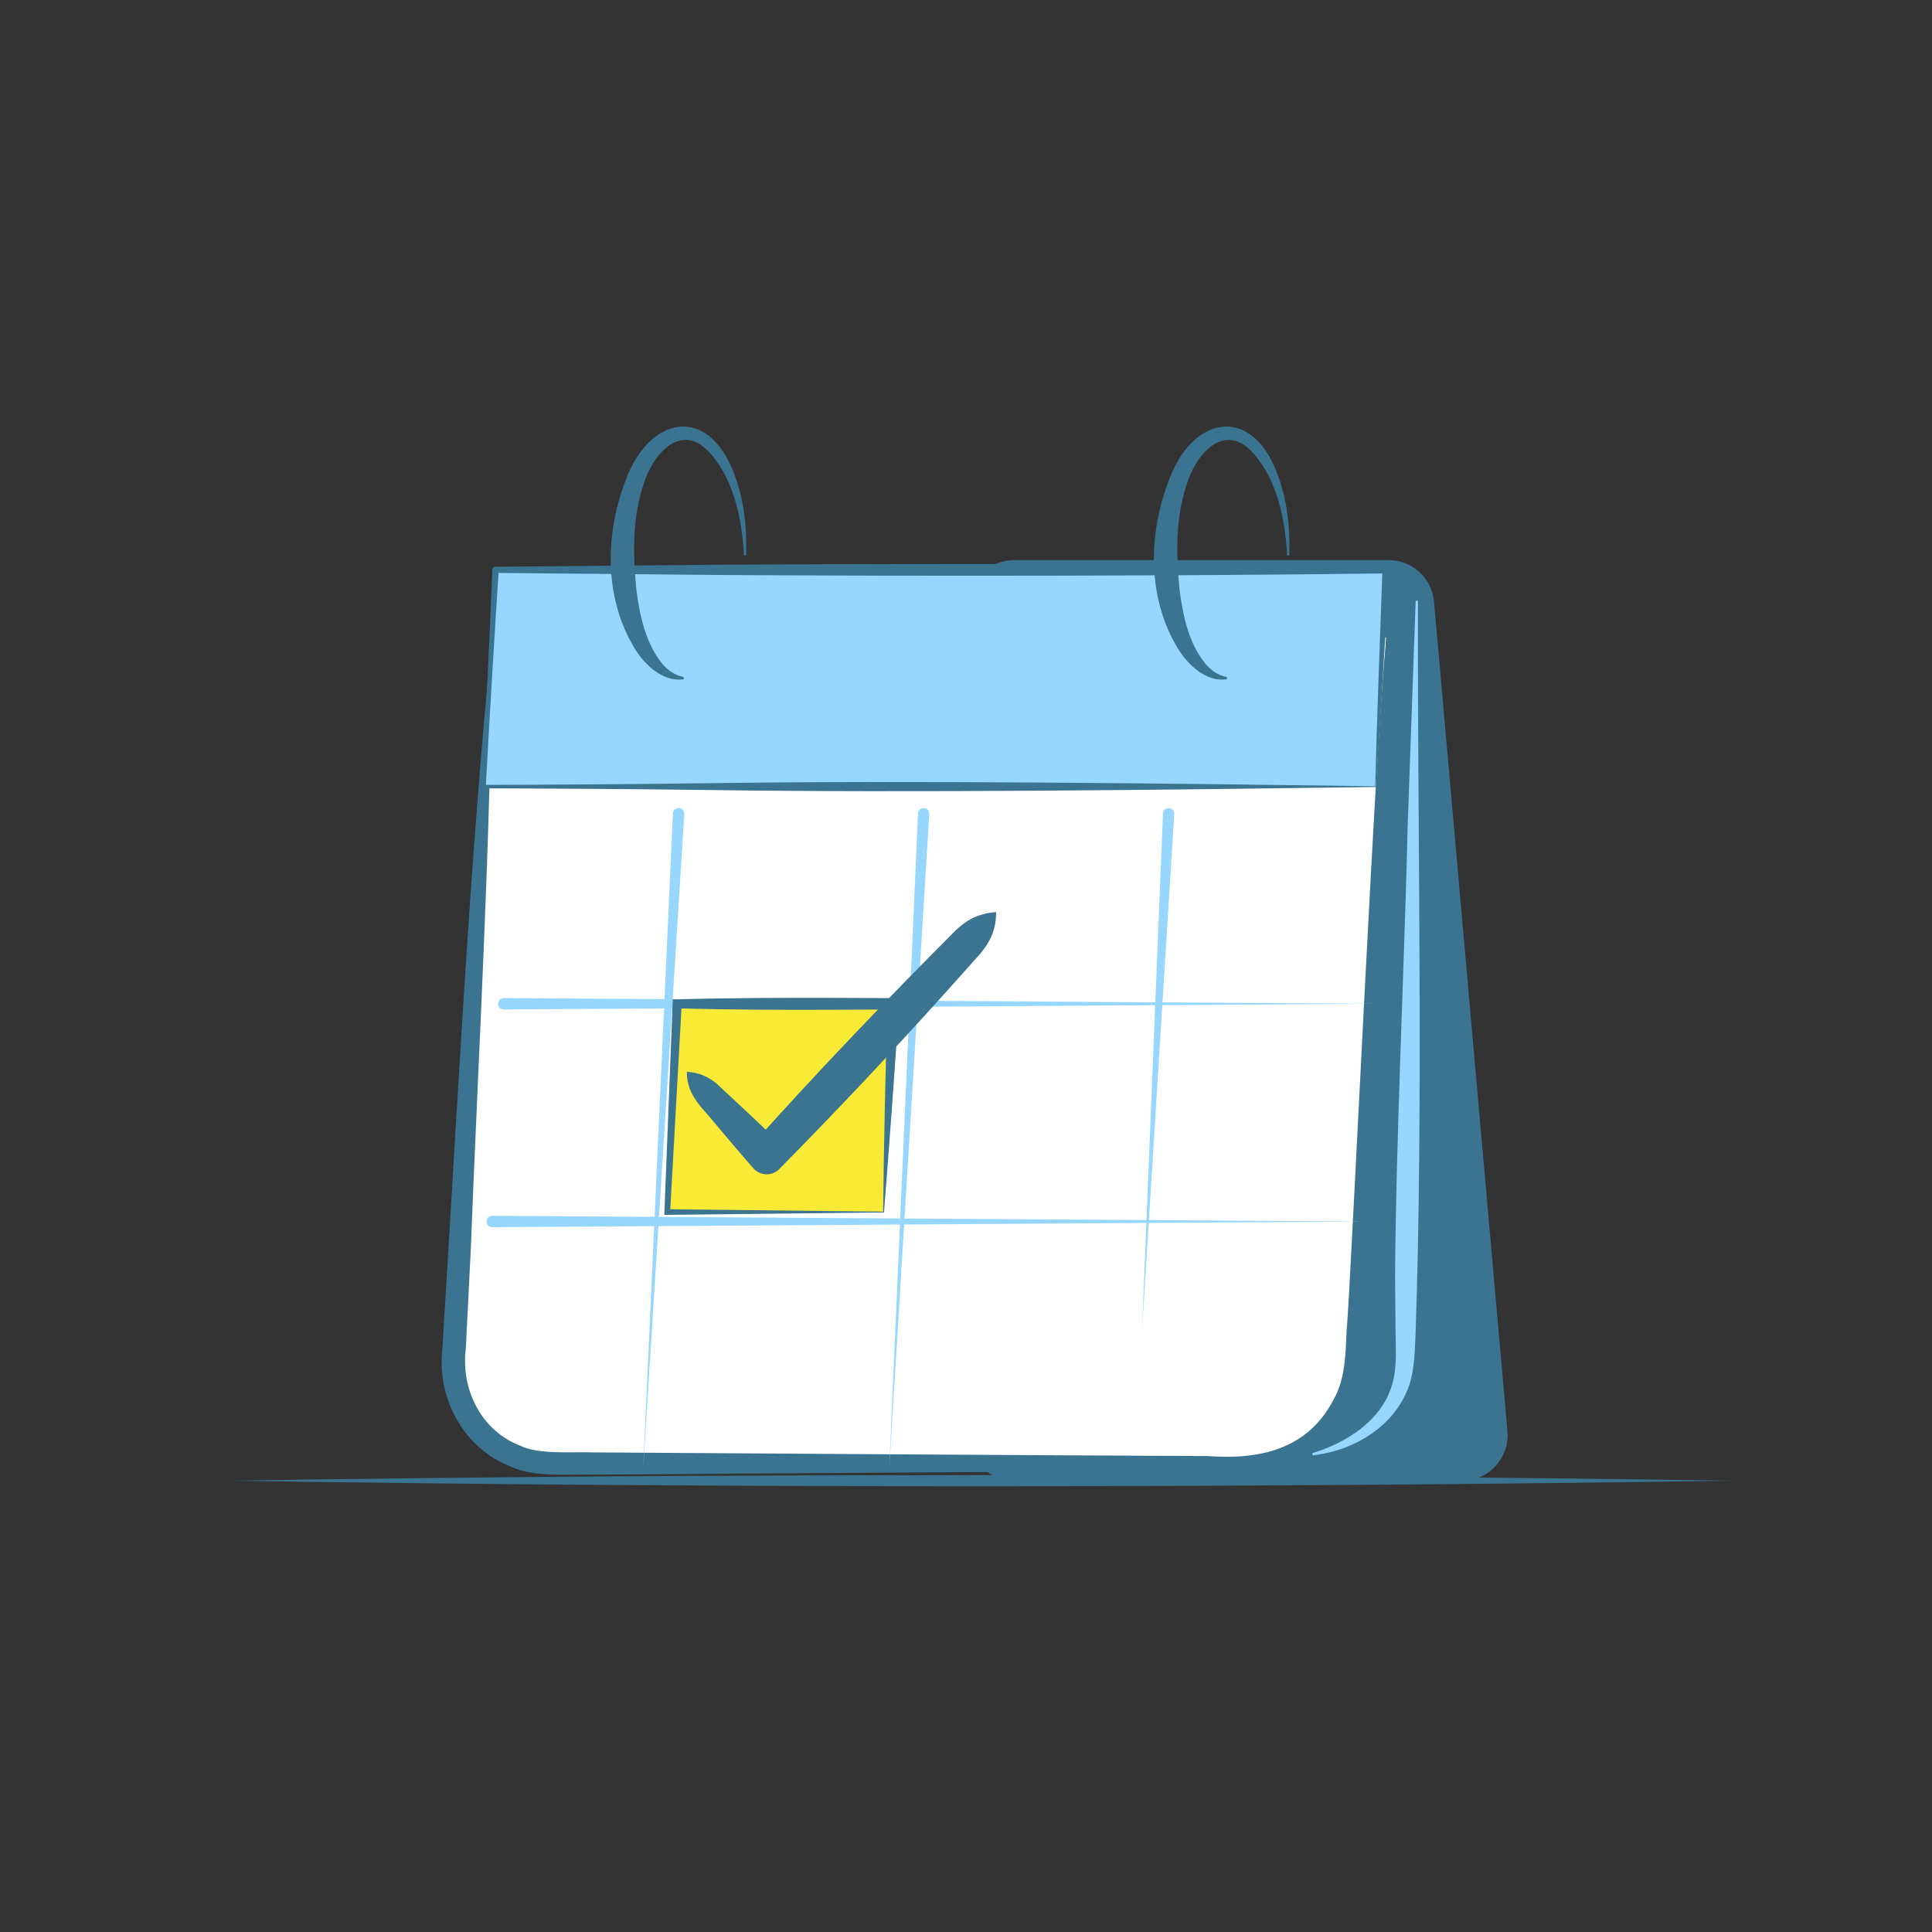 <?xml version="1.0" encoding="UTF-8"?>
<svg id="Layer_1" data-name="Layer 1" xmlns="http://www.w3.org/2000/svg" viewBox="0 0 200 200">
  <rect x="0" y="0" width="200" height="200" fill="#333333" stroke="none"/>
  <defs>
    <style>
      .cls-1 {
        fill: #f9ea35;
      }

      .cls-2 {
        fill: #fff;
      }

      .cls-3 {
        fill: #97d7ff;
      }

      .cls-4 {
        fill: #3a7491;
      }
    </style>
  </defs>
  <path class="cls-4" d="M23.88,153.28c49.88-.78,105.34-.76,155.25,0-49.93,.76-105.36,.78-155.25,0h0Z"/>
  <g>
    <path class="cls-4" d="M151.35,153.28h-46.36c-2.61,0-4.72-2.11-4.72-4.72V62.7c0-2.61,2.11-4.72,4.72-4.72h38.76c2.45,0,4.49,1.87,4.7,4.31l7.6,85.86c.24,2.76-1.93,5.14-4.7,5.14Z"/>
    <g>
      <g>
        <path class="cls-2" d="M143.47,65.99l-3.56,74.6c-.29,6.02-5.4,10.9-11.43,10.9H57.29c-6.02,0-10.65-4.88-10.33-10.9l3.96-74.6"/>
        <path class="cls-4" d="M143.59,66c-.24,5.27-2.7,68.05-2.88,71.62-.09,2.69-.11,5.62-1.5,8.03-2.91,5.56-8.34,7.03-14.2,6.62-15.88,.06-47.83,.27-63.71,.38-2.46-.05-5.99,.3-8.3-.78-5.01-1.88-7.85-7.15-7.19-12.38,0,0,.11-1.99,.11-1.99,1.49-23.81,2.67-48,5.01-71.62-.1,21.13-1.39,42.58-2.21,63.79,0,0-.4,7.95-.4,7.95l-.1,1.99c-.53,4.19,1.58,8.5,5.64,10.05,1.9,.94,5.36,.61,7.44,.69,15.88,.11,47.83,.31,63.71,.38,5.33,.4,10.28-.65,12.98-5.73,1.31-2.22,1.3-4.93,1.42-7.45,.37-3.04,3.27-67.58,4.17-71.55h0Z"/>
      </g>
      <path class="cls-3" d="M52.15,103.32l90.3,.59-90.3,.59c-.76,0-.78-1.17,0-1.17h0Z"/>
      <path class="cls-3" d="M50.95,125.86l90.42,.59-90.42,.59c-.76,0-.78-1.17,0-1.17h0Z"/>
      <path class="cls-3" d="M70.84,84.27l-4.25,67.6,3.07-67.67c.04-.76,1.22-.72,1.17,.06h0Z"/>
      <path class="cls-3" d="M96.2,84.27l-4.14,67.6,2.97-67.66c.04-.76,1.21-.72,1.17,.06h0Z"/>
      <path class="cls-3" d="M121.56,84.27l-3.34,53.47,2.17-53.53c.03-.77,1.22-.72,1.17,.06h0Z"/>
      <g>
        <polygon class="cls-3" points="142.4 81.43 50.1 81.43 51.3 58.99 143.47 58.99 142.4 81.43"/>
        <path class="cls-4" d="M142.44,81.47c-21.25,.29-48.04,.62-69.2,.31-7.73-.1-15.44-.15-23.14-.17-.1,0-.18-.09-.18-.19,.38-7.48,.74-14.96,1.05-22.45,0-.17,.15-.31,.32-.3l23.04-.21c11.49-.07,34.6-.11,46.08-.05,0,0,23.04,.22,23.04,.22,.2,0,.37,.16,.37,.37-.34,5.61-1,16.88-1.4,22.48h0Zm-.08-.08c.13-5.59,.55-16.83,.75-22.41l.37,.38c-20.53,.27-48.6,.3-69.13,.16l-23.04-.21,.32-.3c-.49,7.48-.93,14.95-1.34,22.43l-.18-.19c7.68-.02,15.36-.07,23.01-.17,21.12-.31,48.04,.02,69.24,.31h0Z"/>
      </g>
      <g>
        <polygon class="cls-1" points="91.46 125.47 69.08 125.47 70.1 103.91 92.45 103.91 91.46 125.47"/>
        <path class="cls-4" d="M91.5,125.51l-22.42,.25h-.31s.01-.31,.01-.31l.85-21.56,.02-.44h.45c5.38-.15,11.35-.17,16.77-.15,.28,0,6.11,.03,6.21,.03-.35,6.57-1.06,15.55-1.57,22.18h0Zm-.08-.08c.07-6.31,.25-15.35,.46-21.54l.58,.61-5.59,.03c-5.42,.03-11.38,0-16.77-.14l.47-.45-1.2,21.55-.3-.31,22.34,.25h0Z"/>
      </g>
      <path class="cls-4" d="M71.1,110.95c1.37,.08,2.29,.58,3.08,1.22,2.2,2.04,4.4,4.1,6.56,6.18h-2.74c6.72-7.51,13.75-14.84,20.87-21.98,1.04-1,2.28-1.82,4.25-1.95,0,1.97-.75,3.26-1.69,4.36l-2.89,3.23c-5.8,6.48-11.76,12.82-17.87,19.01-.74,.75-1.97,.72-2.67-.07-1.33-1.5-2.61-3.04-3.91-4.57-1.36-1.73-2.99-2.89-2.99-5.43h0Z"/>
    </g>
    <path class="cls-4" d="M133.25,57.51c-.2-3.66-1.01-7.71-3.43-10.51-3.01-3.49-6.04-.06-7.02,3.3-1.14,3.46-1.04,7.27-.68,10.86,.36,2.65,.94,5.44,2.66,7.54,.56,.68,1.3,1.2,2.23,1.39v.23c-2.12,.31-4-1.45-5.04-3.13-3.24-5.25-3.13-11.93-.94-17.55,2.38-6.47,8.4-7.82,11.14-.75,1.08,2.73,1.39,5.72,1.3,8.62h-.23Z"/>
    <path class="cls-4" d="M77.02,57.51c-.2-3.66-1.01-7.71-3.43-10.51-3.01-3.49-6.04-.06-7.02,3.3-1.14,3.46-1.04,7.27-.68,10.86,.36,2.65,.95,5.44,2.66,7.54,.56,.68,1.3,1.2,2.23,1.39v.23c-2.11,.31-4-1.45-5.04-3.13-3.24-5.25-3.13-11.93-.94-17.55,2.38-6.47,8.4-7.82,11.14-.75,1.08,2.73,1.4,5.72,1.3,8.62h-.23Z"/>
    <path class="cls-3" d="M146.78,62.19c-.05,23.93,.58,52.09-.24,75.88-.09,1.7-.09,3.62-.65,5.31-1.46,4.27-5.73,6.8-10,7.28l-.04-.23c3.5-1.05,7.08-3.33,8.2-6.9,.56-1.69,.45-3.46,.42-5.46l-.05-5.84c.06-13.54,.99-32.98,1.3-46.7,0,0,.83-23.34,.83-23.34h.23Z"/>
  </g>
</svg>